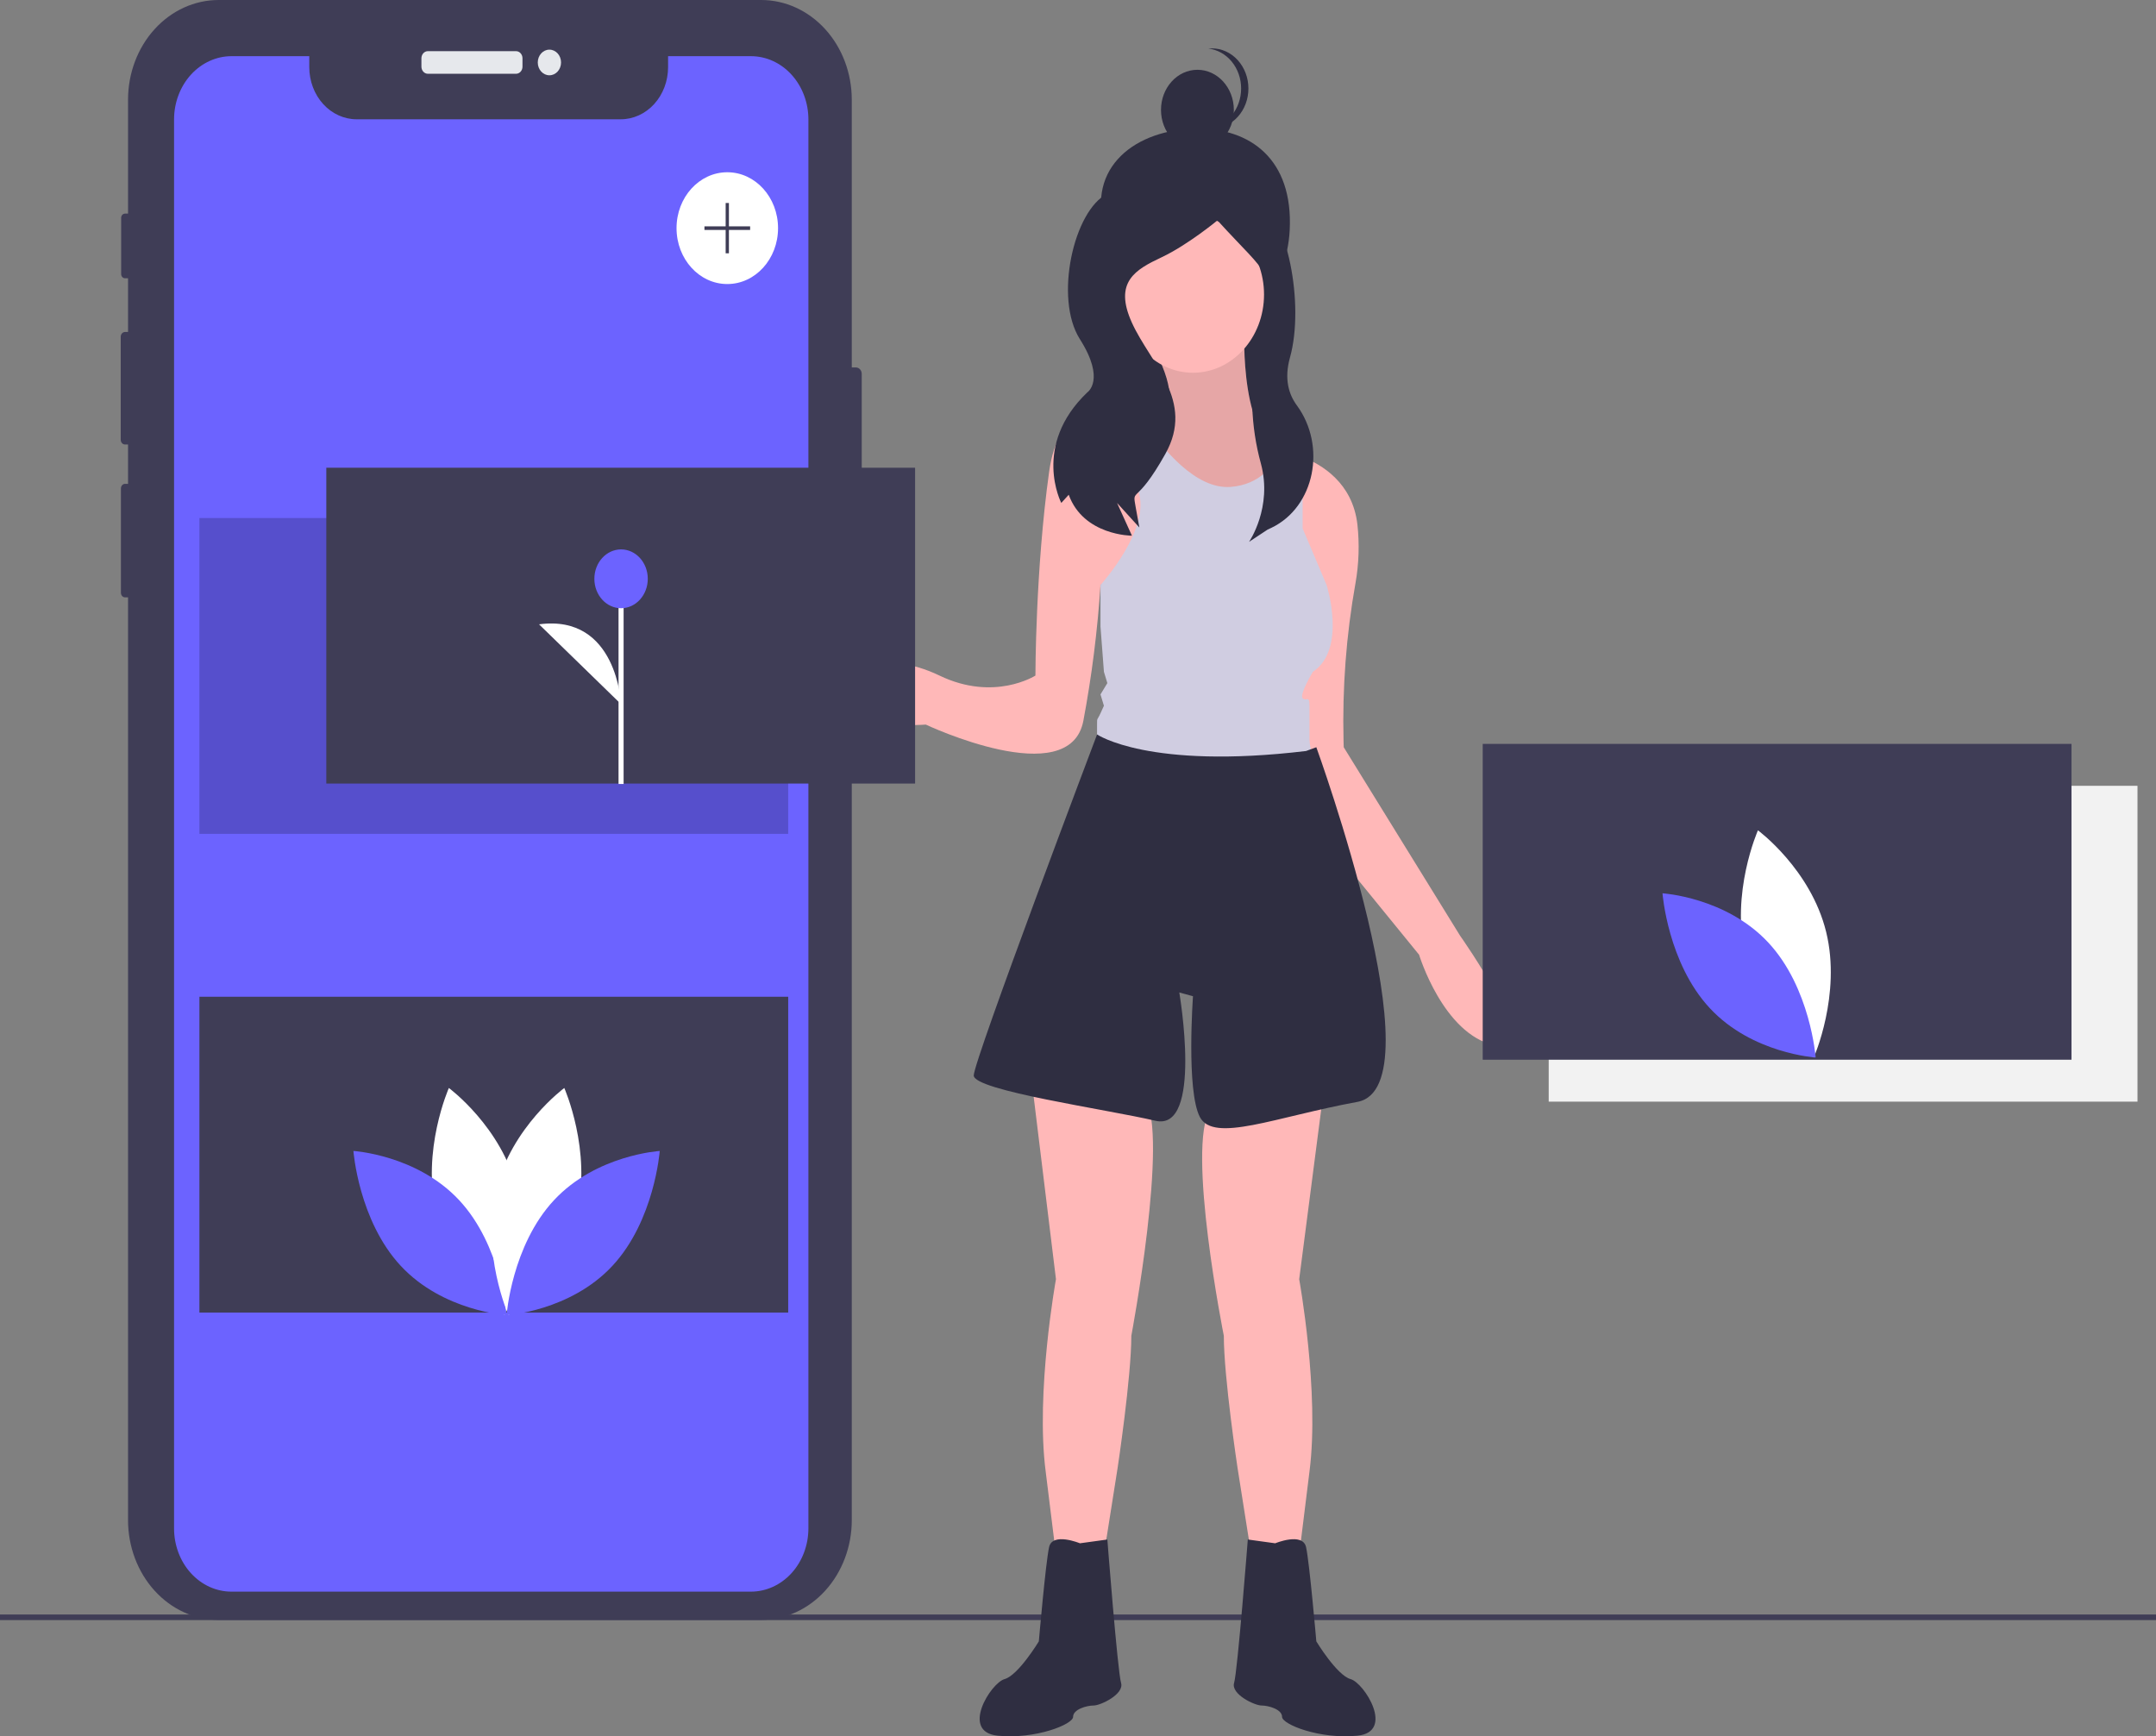 <svg width="375" height="302" viewBox="0 0 375 302" fill="none" xmlns="http://www.w3.org/2000/svg">
<rect x="0" y="0" width="375" height="302" fill="#808080" stroke="none"/>
<path d="M394 280.818H-65V281.79H394V280.818Z" fill="#3F3D56"/>
<path d="M195.26 79.829H221.513V37.695H195.26V79.829Z" fill="#2F2E41"/>
<path d="M216.439 57.131C216.439 57.131 215.452 77.933 224.185 78.786C230.296 79.383 212.268 97.816 212.268 97.816L196.776 74.192C196.776 74.192 208.389 75.502 200.947 61.068L216.439 57.131Z" fill="#FFB8B8"/>
<path opacity="0.1" d="M196.775 74.195L201.671 81.662L212.269 97.816C212.269 97.816 221.119 88.764 224.315 83.144C225.516 81.029 225.922 79.401 224.757 78.92C224.752 78.916 224.745 78.914 224.739 78.915C224.572 78.846 224.396 78.803 224.218 78.788C224.208 78.786 224.198 78.784 224.187 78.784C223.678 78.737 223.178 78.612 222.7 78.414C215.566 75.478 216.44 57.131 216.44 57.131L200.947 61.069C205.913 70.699 202.394 73.324 199.503 74C198.869 74.146 198.222 74.221 197.574 74.224C197.084 74.229 196.775 74.195 196.775 74.195Z" fill="black"/>
<path d="M192.221 40.046C195.058 49.295 199.407 57.722 208.271 57.722C217.135 57.722 223.822 49.793 224.321 40.046C224.959 27.592 217.34 22.319 208.271 22.371C197.558 22.432 188.855 29.07 192.221 40.046Z" fill="#2F2E41"/>
<path d="M230.144 190.341L225.973 222.495C225.973 222.495 229.548 242.182 227.761 255.962L225.973 270.398H217.631L215.248 255.306C215.248 255.306 212.864 239.557 212.864 232.338C212.864 232.338 206.31 199.528 210.481 192.966L230.144 190.341Z" fill="#FFB8B8"/>
<path d="M179.496 188.372L183.667 222.495C183.667 222.495 180.092 242.182 181.88 255.962L183.667 270.398H192.009L194.393 255.306C194.393 255.306 196.776 239.557 196.776 232.338C196.776 232.338 203.33 197.559 199.159 190.997L179.496 188.372Z" fill="#FFB8B8"/>
<path d="M187.838 268.43C187.838 268.43 183.071 266.461 182.476 269.086C181.88 271.711 180.688 285.491 180.688 285.491C180.688 285.491 177.113 291.397 174.729 292.053C172.346 292.71 166.983 301.24 173.538 301.896C180.092 302.553 186.646 299.928 186.646 298.615C186.646 297.303 189.03 296.647 190.222 296.647C191.413 296.647 195.584 294.678 194.988 292.709C194.393 290.741 192.605 267.774 192.605 267.774L187.838 268.43Z" fill="#2F2E41"/>
<path d="M221.802 268.43C221.802 268.43 226.569 266.461 227.165 269.086C227.761 271.711 228.952 285.491 228.952 285.491C228.952 285.491 232.527 291.397 234.911 292.053C237.294 292.71 242.657 301.24 236.103 301.896C229.548 302.553 222.994 299.928 222.994 298.615C222.994 297.303 220.61 296.647 219.419 296.647C218.227 296.647 214.056 294.678 214.652 292.709C215.248 290.741 217.035 267.774 217.035 267.774L221.802 268.43Z" fill="#2F2E41"/>
<path d="M207.501 64.832C214.325 64.832 219.857 58.74 219.857 51.225C219.857 43.711 214.325 37.619 207.501 37.619C200.678 37.619 195.146 43.711 195.146 51.225C195.146 58.74 200.678 64.832 207.501 64.832Z" fill="#FFB8B8"/>
<path d="M161.025 126.03C161.025 126.03 186.049 137.843 188.432 125.374C189.898 117.582 190.893 109.691 191.412 101.753C191.414 101.751 191.417 101.749 191.421 101.748C191.769 101.515 204.098 93.183 201.671 81.662C201.105 79.166 200.044 76.84 198.563 74.851C198.563 74.851 198.197 74.588 197.574 74.224C196.844 73.795 196.091 73.416 195.318 73.091C191.112 71.326 184.115 70.33 182.478 82.065C180.094 99.128 180.094 117.504 180.094 117.504C180.094 117.504 172.943 122.098 163.408 117.504C153.874 112.91 144.339 115.535 143.743 121.441C143.147 127.343 161.025 126.03 161.025 126.03Z" fill="#FFB8B8"/>
<path d="M224.187 78.784L224.315 83.144L225.737 132.302L225.975 140.469L246.828 166.063C246.828 166.063 250.999 179.84 259.938 181.809C268.877 183.778 253.979 162.782 253.979 162.782L233.718 129.968L233.687 128.865C233.458 119.671 234.154 110.477 235.761 101.452C236.356 98.092 236.471 94.651 236.101 91.253C235.271 83.932 229.802 80.757 226.571 79.508C225.977 79.273 225.371 79.077 224.757 78.92C224.752 78.916 224.745 78.914 224.739 78.915C224.47 78.842 224.289 78.803 224.218 78.788C224.208 78.786 224.198 78.784 224.187 78.784Z" fill="#FFB8B8"/>
<path d="M190.816 126.03V128.656C199.503 140.347 218.731 134.825 225.737 132.302C227.383 131.708 228.354 131.281 228.354 131.281C227.998 130.459 227.795 129.566 227.758 128.656V122.754C227.758 120.785 227.167 122.098 226.571 121.441C225.975 120.785 228.354 116.848 228.354 116.848C234.313 112.91 230.738 101.753 230.738 101.753L226.571 91.909V79.508C225.977 79.273 225.371 79.077 224.757 78.92C224.752 78.916 224.745 78.914 224.739 78.915C224.572 78.846 224.396 78.803 224.218 78.788C224.208 78.786 224.198 78.784 224.187 78.784C223.678 78.737 223.178 78.612 222.7 78.414C221.583 80.952 219.155 84.291 214.057 84.69C207.952 85.171 202.165 77.923 199.503 74C198.869 74.146 198.222 74.221 197.574 74.224C196.845 73.795 196.091 73.416 195.318 73.091L197.967 85.346C200.311 91.797 191.717 101.413 191.421 101.748C191.417 101.749 191.414 101.751 191.412 101.753V108.972L192.008 116.848L192.604 118.816L191.412 120.785L192.008 122.754L191.412 124.067C190.816 125.374 190.816 124.723 190.816 126.03Z" fill="#D0CDE1"/>
<path d="M227.165 130.626L228.952 129.97C228.952 129.97 250.403 189.029 236.103 191.654C221.802 194.278 211.077 198.872 208.693 194.278C206.31 189.685 207.501 173.28 207.501 173.28L205.118 172.624C205.118 172.624 209.289 196.903 200.947 194.935C192.605 192.966 169.367 189.685 169.367 187.06C169.367 184.435 190.818 127.746 190.818 127.746C190.818 127.746 199.755 133.907 227.165 130.626Z" fill="#2F2E41"/>
<path d="M208.271 26.092C211.77 26.092 214.607 22.968 214.607 19.115C214.607 15.261 211.77 12.138 208.271 12.138C204.772 12.138 201.936 15.261 201.936 19.115C201.936 22.968 204.772 26.092 208.271 26.092Z" fill="#2F2E41"/>
<path d="M215.874 15.394C215.874 13.664 215.29 11.996 214.237 10.713C213.183 9.431 211.735 8.625 210.172 8.452C210.38 8.429 210.591 8.416 210.805 8.416C211.637 8.416 212.461 8.597 213.23 8.948C213.999 9.298 214.697 9.812 215.285 10.46C215.874 11.108 216.34 11.877 216.659 12.724C216.977 13.57 217.141 14.477 217.141 15.394C217.141 16.31 216.977 17.217 216.659 18.064C216.34 18.91 215.874 19.679 215.285 20.327C214.697 20.975 213.999 21.489 213.23 21.84C212.461 22.19 211.637 22.371 210.805 22.371C210.591 22.371 210.38 22.358 210.172 22.336C211.734 22.163 213.183 21.357 214.237 20.074C215.29 18.791 215.874 17.123 215.874 15.394Z" fill="#2F2E41"/>
<path d="M213.373 33.705C213.373 33.705 213.505 32.894 218.679 35.03C223.853 37.167 226.954 52.935 224.367 62.194C223.325 65.926 224.173 68.616 225.557 70.498C230.751 77.562 228.707 88.172 221.141 91.804C220.927 91.907 220.709 92.008 220.487 92.108L217.253 94.245C217.253 94.245 221.376 88.272 219.313 80.631C217.521 74.12 217.3 67.208 218.671 60.575C218.907 59.456 219.176 58.303 219.482 57.125C222.068 47.154 220.81 48.306 211.756 38.334C211.756 38.334 206.582 42.608 202.055 44.744C197.528 46.881 193.647 49.018 196.881 56.14C200.115 63.263 207.876 69.673 202.702 78.932C197.528 88.191 196.881 84.63 197.528 88.191L198.175 91.752L194.294 87.479L196.881 93.177C196.881 93.177 188.474 93.177 185.887 86.054L184.593 87.479C184.593 87.479 179.419 77.507 189.12 68.248C189.12 68.248 192.354 66.112 187.827 58.989C183.3 51.867 186.777 36.554 192.597 33.705C198.418 30.856 213.373 33.705 213.373 33.705Z" fill="#2F2E41"/>
<path d="M149.884 65.025V96.954C149.883 97.249 149.777 97.531 149.587 97.74C149.398 97.948 149.141 98.066 148.873 98.067H148.154V264.396C148.154 268.998 146.493 273.413 143.538 276.667C140.583 279.922 136.574 281.75 132.395 281.75H38.024C35.955 281.75 33.906 281.301 31.994 280.429C30.083 279.557 28.346 278.278 26.883 276.667C25.42 275.055 24.26 273.142 23.468 271.036C22.677 268.931 22.269 266.674 22.27 264.396V103.9H21.749C21.56 103.901 21.378 103.818 21.244 103.672C21.11 103.525 21.035 103.326 21.034 103.118V84.946C21.034 84.843 21.052 84.74 21.088 84.645C21.124 84.549 21.177 84.462 21.243 84.389C21.31 84.316 21.388 84.258 21.475 84.219C21.562 84.179 21.655 84.159 21.749 84.159H22.27V77.314H21.744C21.546 77.313 21.356 77.226 21.216 77.071C21.076 76.916 20.998 76.706 20.998 76.487V58.564C20.999 58.346 21.078 58.138 21.218 57.984C21.357 57.83 21.547 57.743 21.744 57.742H22.27V48.399H21.736C21.649 48.399 21.562 48.38 21.482 48.344C21.402 48.307 21.329 48.254 21.267 48.186C21.206 48.118 21.157 48.038 21.124 47.949C21.09 47.861 21.073 47.766 21.073 47.67V37.889C21.073 37.695 21.143 37.509 21.267 37.371C21.391 37.233 21.559 37.156 21.736 37.155H22.27V17.35C22.27 12.748 23.93 8.336 26.884 5.082C29.839 1.828 33.846 0 38.024 3.05178e-05H132.395C136.574 9.71543e-06 140.581 1.828 143.537 5.081C146.492 8.335 148.153 12.748 148.154 17.35V63.911H148.873C149.141 63.912 149.398 64.03 149.587 64.238C149.777 64.447 149.883 64.73 149.884 65.025Z" fill="#3F3D56"/>
<path d="M89.756 8.899H74.421C73.802 8.899 73.299 9.453 73.299 10.135V11.595C73.299 12.277 73.802 12.831 74.421 12.831H89.756C90.376 12.831 90.878 12.277 90.878 11.595V10.135C90.878 9.453 90.376 8.899 89.756 8.899Z" fill="#E6E8EC"/>
<path d="M95.561 13.095C96.679 13.095 97.585 12.096 97.585 10.865C97.585 9.634 96.679 8.635 95.561 8.635C94.443 8.635 93.536 9.634 93.536 10.865C93.536 12.096 94.443 13.095 95.561 13.095Z" fill="#E6E8EC"/>
<path d="M140.608 20.782V265.835C140.606 268.754 139.553 271.553 137.678 273.617C135.803 275.681 133.26 276.841 130.61 276.841H40.273C38.96 276.843 37.659 276.56 36.445 276.008C35.231 275.456 34.129 274.645 33.2 273.623C32.271 272.6 31.535 271.386 31.033 270.05C30.531 268.713 30.273 267.281 30.275 265.835V20.782C30.275 19.336 30.533 17.904 31.036 16.568C31.538 15.232 32.275 14.018 33.203 12.996C34.132 11.973 35.234 11.162 36.447 10.609C37.66 10.056 38.96 9.771 40.273 9.771H53.794V11.682C53.794 14.086 54.661 16.392 56.205 18.092C57.749 19.793 59.843 20.748 62.026 20.748H107.969C110.153 20.748 112.246 19.793 113.79 18.092C115.334 16.392 116.202 14.086 116.202 11.682V9.771H130.61C131.923 9.771 133.223 10.055 134.436 10.608C135.649 11.162 136.752 11.973 137.68 12.995C138.609 14.018 139.345 15.232 139.847 16.568C140.35 17.904 140.608 19.336 140.608 20.782Z" fill="#6C63FF"/>
<path opacity="0.2" d="M137.094 90.104H34.685V145.037H137.094V90.104Z" fill="black"/>
<path d="M371.78 136.68H269.371V191.612H371.78V136.68Z" fill="#F2F2F2"/>
<path d="M137.094 173.368H34.685V228.301H137.094V173.368Z" fill="#3F3D56"/>
<path d="M126.5 49.405C131.376 49.405 135.328 45.052 135.328 39.683C135.328 34.313 131.376 29.96 126.5 29.96C121.624 29.96 117.672 34.313 117.672 39.683C117.672 45.052 121.624 49.405 126.5 49.405Z" fill="white"/>
<path d="M130.473 39.37H126.783V35.307H126.216V39.37H122.527V39.995H126.216V44.058H126.783V39.995H130.473V39.37Z" fill="#3F3D56"/>
<path d="M360.303 129.388H257.894V184.321H360.303V129.388Z" fill="#3F3D56"/>
<path d="M303.61 166.271C306.291 177.184 315.473 183.943 315.473 183.943C315.473 183.943 320.309 173.008 317.628 162.094C314.948 151.181 305.765 144.422 305.765 144.422C305.765 144.422 300.929 155.357 303.61 166.271Z" fill="white"/>
<path d="M307.549 163.925C314.906 171.811 315.804 183.934 315.804 183.934C315.804 183.934 304.776 183.271 297.42 175.385C290.063 167.499 289.165 155.376 289.165 155.376C289.165 155.376 300.193 156.039 307.549 163.925Z" fill="#6C63FF"/>
<path d="M75.917 211.087C78.598 222.001 87.78 228.76 87.78 228.76C87.78 228.76 92.616 217.825 89.935 206.911C87.255 195.997 78.072 189.238 78.072 189.238C78.072 189.238 73.236 200.174 75.917 211.087Z" fill="white"/>
<path d="M79.856 208.742C87.213 216.628 88.111 228.751 88.111 228.751C88.111 228.751 77.083 228.088 69.727 220.202C62.37 212.315 61.472 200.192 61.472 200.192C61.472 200.192 72.5 200.856 79.856 208.742Z" fill="#6C63FF"/>
<path d="M100.305 211.087C97.624 222.001 88.442 228.76 88.442 228.76C88.442 228.76 83.606 217.825 86.287 206.911C88.968 195.997 98.15 189.238 98.15 189.238C98.15 189.238 102.986 200.174 100.305 211.087Z" fill="white"/>
<path d="M96.366 208.742C89.01 216.628 88.111 228.751 88.111 228.751C88.111 228.751 99.139 228.088 106.495 220.202C113.852 212.315 114.75 200.192 114.75 200.192C114.75 200.192 103.722 200.856 96.366 208.742Z" fill="#6C63FF"/>
<path d="M159.165 81.354H56.756V136.286H159.165V81.354Z" fill="#3F3D56"/>
<path d="M108.467 100.189H107.584V136.362H108.467V100.189Z" fill="white"/>
<path d="M108.025 105.79C110.591 105.79 112.67 103.5 112.67 100.675C112.67 97.849 110.591 95.559 108.025 95.559C105.46 95.559 103.38 97.849 103.38 100.675C103.38 103.5 105.46 105.79 108.025 105.79Z" fill="#6C63FF"/>
<path d="M108.026 122.483C108.026 122.483 107.362 106.765 93.759 108.592L108.026 122.483Z" fill="white"/>
</svg>
